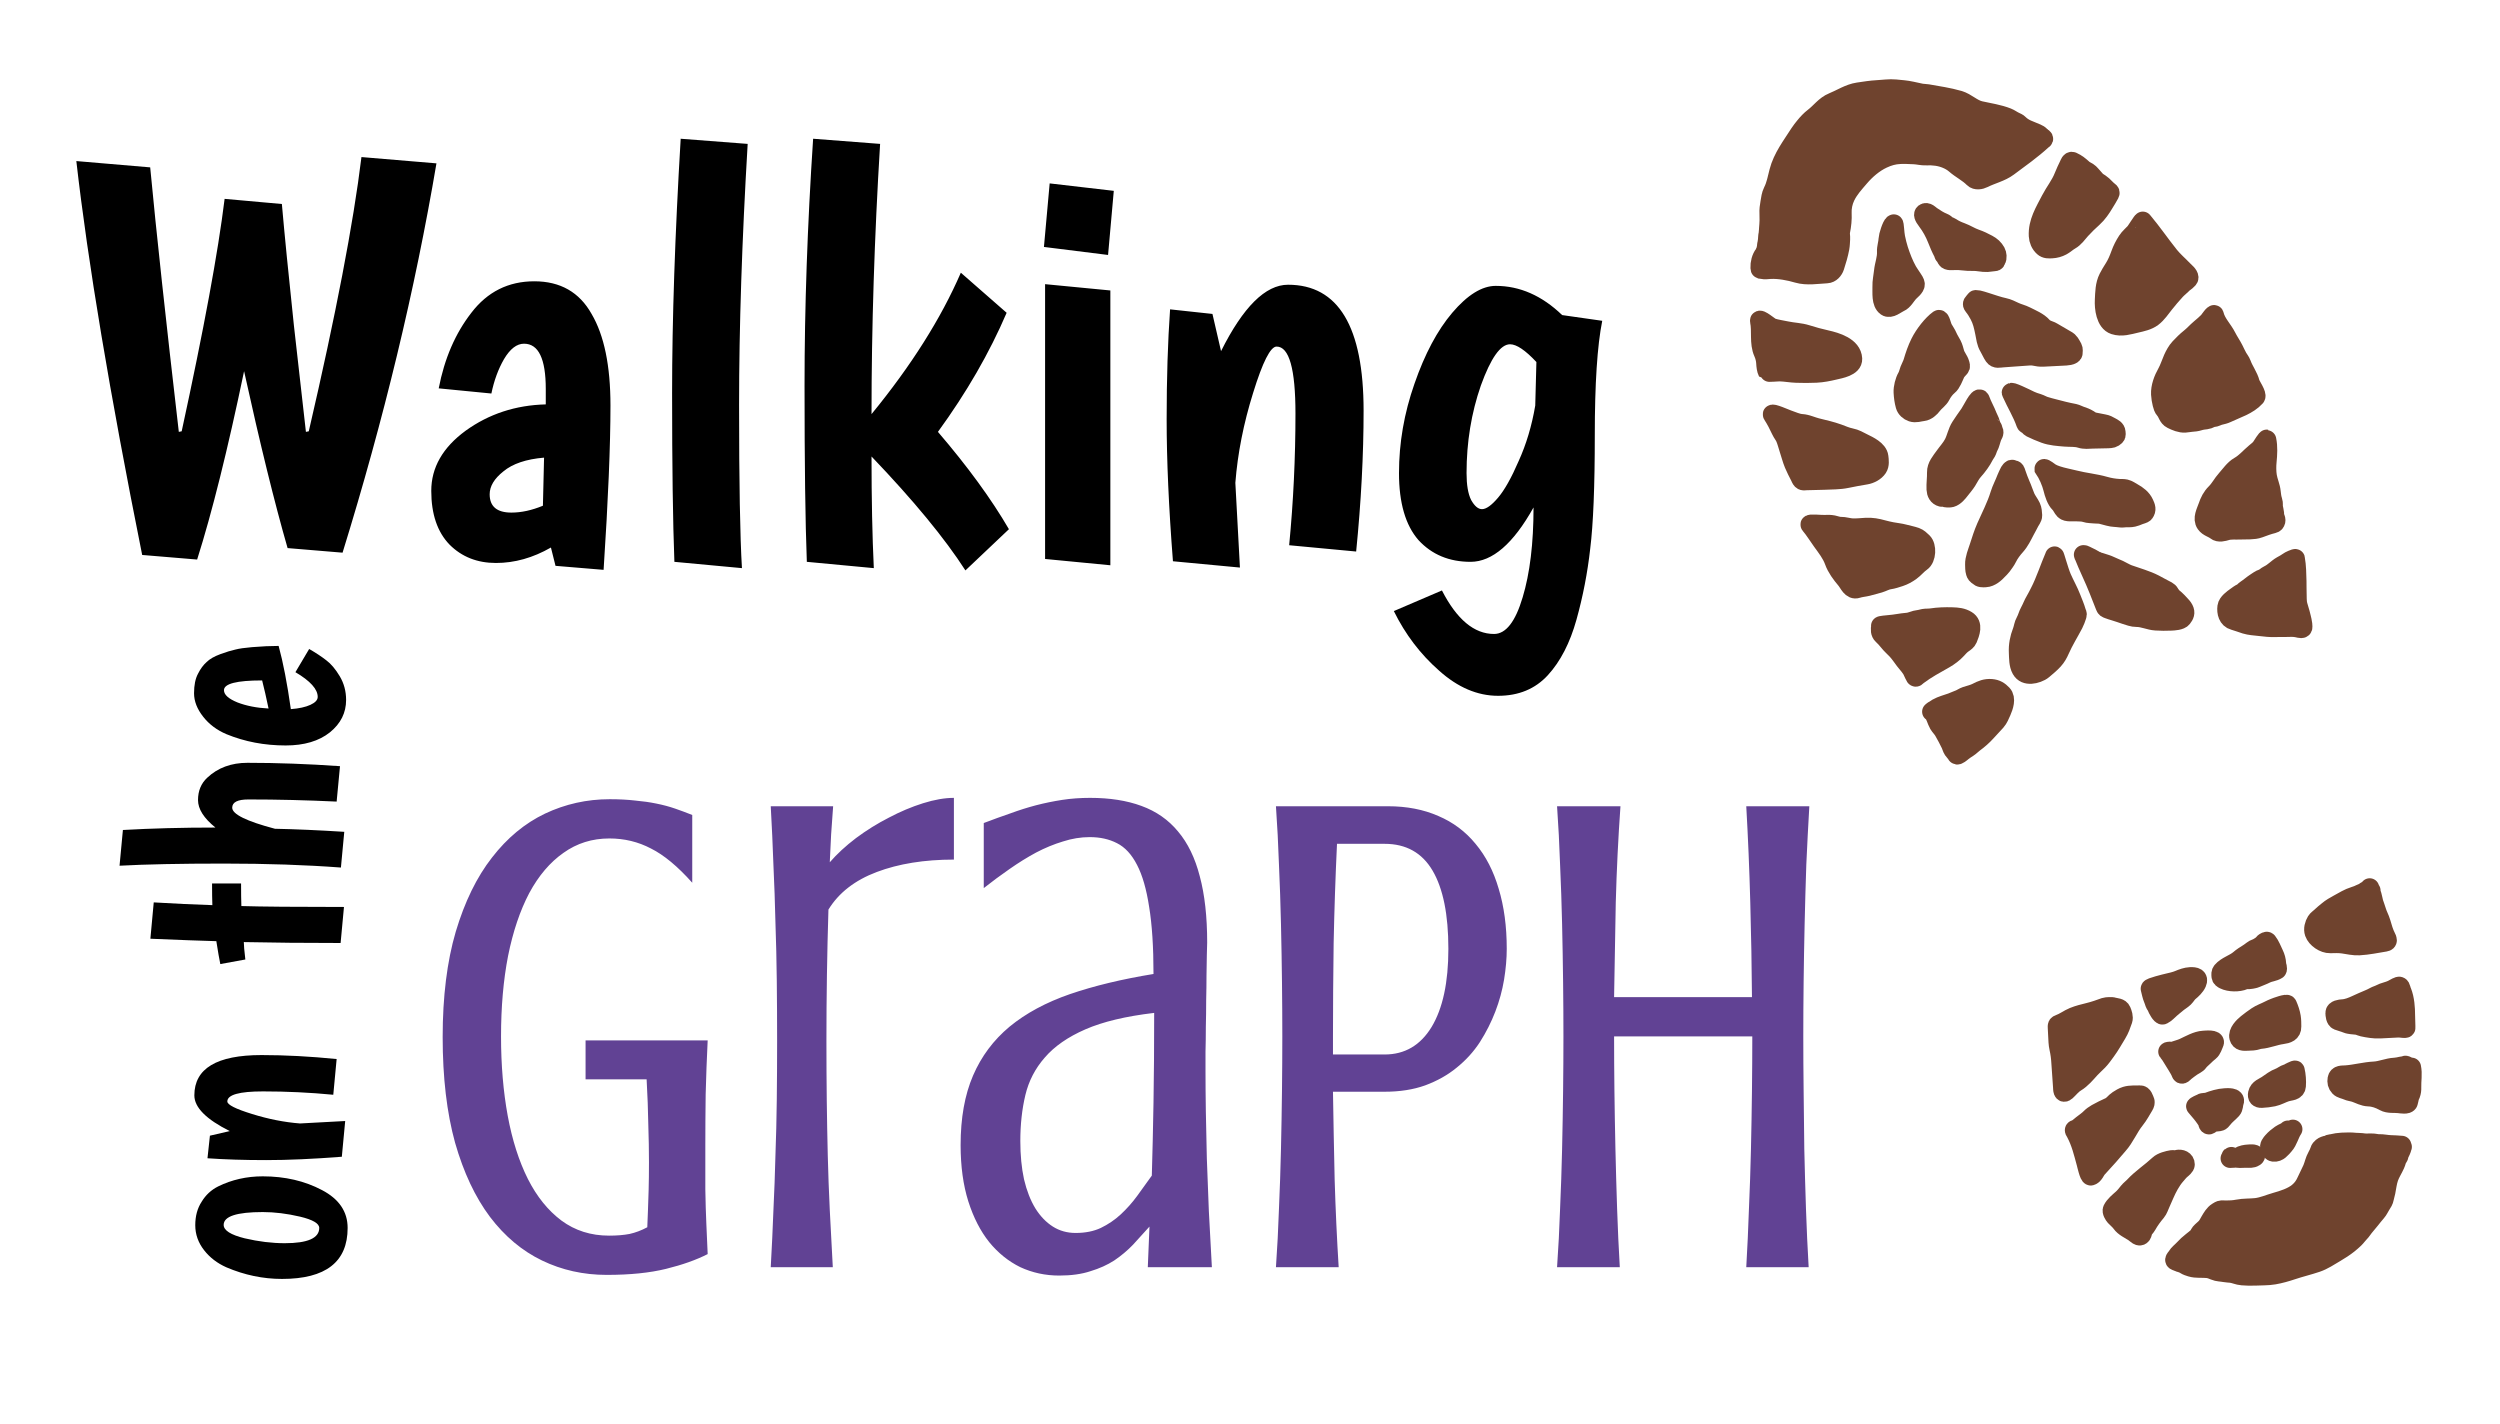 <svg width="655" height="373" viewBox="0 0 655 373" fill="none" xmlns="http://www.w3.org/2000/svg">
<g filter="url(#filter0_d_17_131)">
<path d="M58.85 48.1L73.85 49.45C74.55 57.45 75.6 68.05 77 81.25C78.5 94.35 79.55 103.65 80.15 109.15L80.9 109C88 78.4 92.6 54.45 94.7 37.15L114.35 38.8C108.75 71.9 100.55 105.9 89.75 140.8L75.35 139.6C71.95 127.8 68.15 112.35 63.95 93.25C59.65 113.85 55.55 130.3 51.65 142.6L37.25 141.4C28.75 99 23 64.6 20 38.2L39.35 39.85C40.95 56.75 43.45 79.85 46.85 109.15L47.6 109C53.4 82.3 57.15 62 58.85 48.1ZM114.943 97.75C116.443 89.95 119.293 83.35 123.493 77.95C127.693 72.45 133.193 69.7 139.993 69.7C146.793 69.7 151.793 72.55 154.993 78.25C158.293 83.85 159.943 91.85 159.943 102.25C159.943 112.65 159.343 127 158.143 145.3L145.543 144.25L144.343 139.45C139.643 142.15 134.843 143.5 129.943 143.5C125.043 143.5 120.993 141.9 117.793 138.7C114.593 135.4 112.993 130.7 112.993 124.6C112.993 118.5 115.993 113.25 121.993 108.85C128.093 104.45 135.093 102.15 142.993 101.95V97.9C142.993 90 141.093 86.05 137.293 86.05C135.393 86.05 133.643 87.4 132.043 90.1C130.543 92.7 129.443 95.7 128.743 99.1L114.943 97.75ZM128.293 125.5C128.293 128.7 130.193 130.3 133.993 130.3C136.593 130.3 139.343 129.7 142.243 128.5L142.543 115.9C137.843 116.3 134.293 117.5 131.893 119.5C129.493 121.4 128.293 123.4 128.293 125.5ZM195.89 33.7C194.39 59 193.64 81.8 193.64 102.1C193.64 122.4 193.89 136.65 194.39 144.85L176.69 143.2C176.29 132.8 176.09 118.05 176.09 98.95C176.09 79.75 176.84 57.55 178.34 32.35L195.89 33.7ZM211.389 143.2C210.989 132.8 210.789 117.4 210.789 97C210.789 76.6 211.539 55.05 213.039 32.35L230.589 33.7C229.089 58.2 228.339 81.8 228.339 104.5C238.739 91.8 246.539 79.45 251.739 67.45L263.739 77.95C259.239 88.45 253.239 98.85 245.739 109.15C253.539 118.25 259.739 126.75 264.339 134.65L252.939 145.45C247.539 137.05 239.339 127.1 228.339 115.6C228.339 126.7 228.539 136.45 228.939 144.85L211.389 143.2ZM273.813 70.45L290.913 72.1V144.1L273.813 142.45V70.45ZM275.013 44.05L291.813 46L290.313 62.8L273.513 60.7L275.013 44.05ZM337.462 70.6C350.662 70.6 357.262 81.6 357.262 103.6C357.262 115.2 356.612 127.5 355.312 140.5L337.762 138.85C338.862 127.45 339.412 115.95 339.412 104.35C339.412 92.65 337.762 86.8 334.462 86.8C332.862 86.8 330.812 90.85 328.312 98.95C325.812 106.95 324.262 114.8 323.662 122.5C323.862 126.6 324.262 134 324.862 144.7L307.312 143.05C306.212 128.95 305.662 116.55 305.662 105.85C305.662 95.15 305.962 85.55 306.562 77.05L317.662 78.25C317.862 79.05 318.612 82.3 319.912 88C325.712 76.4 331.562 70.6 337.462 70.6ZM391.436 162.1C394.536 162.1 397.036 158.9 398.936 152.5C400.836 146.2 401.786 138.35 401.786 128.95C396.486 138.45 390.986 143.2 385.286 143.2C379.686 143.2 375.136 141.3 371.636 137.5C368.236 133.6 366.536 127.75 366.536 119.95C366.536 112.05 367.886 104.25 370.586 96.55C373.286 88.75 376.586 82.55 380.486 77.95C384.486 73.25 388.286 70.9 391.886 70.9C398.186 70.9 403.986 73.45 409.286 78.55L419.786 80.05C418.486 86.55 417.836 96.55 417.836 110.05C417.836 123.45 417.436 133.35 416.636 139.75C415.936 146.05 414.736 152.25 413.036 158.35C411.336 164.45 408.836 169.3 405.536 172.9C402.236 176.5 397.886 178.3 392.486 178.3C387.086 178.3 381.936 176.1 377.036 171.7C372.136 167.4 368.186 162.2 365.186 156.1L377.786 150.7C381.686 158.3 386.236 162.1 391.436 162.1ZM395.636 86.2C393.136 86.2 390.586 89.8 387.986 97C385.486 104.2 384.236 111.85 384.236 119.95C384.236 123.05 384.636 125.4 385.436 127C386.336 128.6 387.286 129.4 388.286 129.4C389.386 129.4 390.786 128.4 392.486 126.4C394.186 124.4 395.986 121.2 397.886 116.8C399.886 112.4 401.336 107.55 402.236 102.25L402.536 90.85C399.636 87.75 397.336 86.2 395.636 86.2Z" fill="black"/>
<path d="M74.6 321.72C80.627 321.72 83.64 320.387 83.64 317.72C83.64 316.547 81.96 315.56 78.6 314.76C75.187 313.96 71.933 313.56 68.84 313.56C62.013 313.56 58.6 314.68 58.6 316.92C58.6 318.36 60.44 319.533 64.12 320.44C67.747 321.293 71.24 321.72 74.6 321.72ZM73.88 331.08C68.92 331.08 64.067 330.067 59.32 328.04C56.92 326.973 54.973 325.48 53.48 323.56C51.933 321.587 51.16 319.4 51.16 317C51.16 314.6 51.72 312.547 52.84 310.84C53.907 309.08 55.347 307.747 57.16 306.84C60.733 305.08 64.627 304.2 68.84 304.2C74.653 304.2 79.827 305.4 84.36 307.8C88.84 310.147 91.08 313.453 91.08 317.72C91.08 326.627 85.347 331.08 73.88 331.08ZM50.92 282.987C50.92 275.947 56.787 272.427 68.52 272.427C74.707 272.427 81.267 272.774 88.2 273.467L87.32 282.827C81.24 282.24 75.107 281.947 68.92 281.947C62.68 281.947 59.56 282.827 59.56 284.587C59.56 285.44 61.72 286.534 66.04 287.867C70.307 289.2 74.493 290.027 78.6 290.347C80.787 290.24 84.733 290.027 90.44 289.707L89.56 299.067C82.04 299.654 75.427 299.947 69.72 299.947C64.013 299.947 58.893 299.787 54.36 299.467L55 293.547C55.427 293.44 57.16 293.04 60.2 292.347C54.013 289.254 50.92 286.134 50.92 282.987ZM55.56 227.466H63.16C63.16 230.026 63.187 231.999 63.24 233.386C68.573 233.546 77.533 233.626 90.12 233.626L89.24 243.066C79.907 243.066 71.453 242.986 63.88 242.826C63.88 243.626 64.013 245.146 64.28 247.386L57.72 248.586C57.453 247.306 57.107 245.306 56.68 242.586C52.733 242.479 46.973 242.266 39.4 241.946L40.28 232.426C45.56 232.746 50.68 232.986 55.64 233.146C55.587 231.812 55.56 229.919 55.56 227.466ZM56.44 212.817C53.4 210.364 51.88 207.964 51.88 205.617C51.88 203.217 52.68 201.27 54.28 199.777C57.053 197.164 60.573 195.857 64.84 195.857C72.573 195.857 80.653 196.15 89.08 196.737L88.2 206.017C80.36 205.644 72.653 205.457 65.08 205.457C62.253 205.457 60.84 206.177 60.84 207.617C60.84 209.324 64.573 211.164 72.04 213.137C77.373 213.244 83.427 213.51 90.2 213.937L89.32 223.297C80.147 222.604 69.907 222.257 58.6 222.257C47.293 222.257 38.2 222.444 31.32 222.817L32.2 213.457C39.72 213.03 47.8 212.817 56.44 212.817ZM83.24 178.592C83.24 176.566 81.293 174.406 77.4 172.112L81 166.032C82.76 167.046 84.253 168.032 85.48 168.992C86.707 169.899 87.88 171.286 89 173.152C90.12 175.019 90.68 177.099 90.68 179.392C90.68 182.752 89.267 185.579 86.44 187.872C83.56 190.166 79.693 191.312 74.84 191.312C69.293 191.312 64.12 190.326 59.32 188.352C56.813 187.286 54.787 185.766 53.24 183.792C51.64 181.766 50.84 179.712 50.84 177.632C50.84 175.499 51.187 173.792 51.88 172.512C52.52 171.232 53.267 170.219 54.12 169.472C54.92 168.672 56.12 167.979 57.72 167.392C59.32 166.806 60.627 166.406 61.64 166.192C62.653 165.926 64.12 165.712 66.04 165.552C68.6 165.339 70.92 165.232 73 165.232C74.173 169.499 75.24 175.019 76.2 181.792C78.333 181.632 80.04 181.259 81.32 180.672C82.6 180.086 83.24 179.392 83.24 178.592ZM58.68 176.832C58.68 178.006 59.853 179.072 62.2 180.032C64.547 180.939 67.267 181.472 70.36 181.632C69.773 178.806 69.213 176.352 68.68 174.272C62.013 174.272 58.68 175.126 58.68 176.832Z" fill="black"/>
<path d="M153.419 268.586H185.411C185.177 273.391 185.001 278.107 184.884 282.736C184.825 287.365 184.796 291.789 184.796 296.008C184.796 300.227 184.796 304.094 184.796 307.609C184.854 311.066 184.942 314.055 185.06 316.574C185.177 319.562 185.294 322.229 185.411 324.572C182.423 326.096 178.79 327.385 174.513 328.439C170.235 329.494 165.05 330.021 158.956 330.021C152.862 330.021 147.208 328.762 141.993 326.242C136.778 323.723 132.237 319.914 128.37 314.816C124.503 309.66 121.456 303.186 119.229 295.393C117.062 287.541 115.978 278.312 115.978 267.707C115.978 257.102 117.12 247.902 119.405 240.109C121.749 232.258 124.913 225.783 128.897 220.686C132.882 215.529 137.511 211.691 142.784 209.172C148.116 206.652 153.771 205.393 159.747 205.393C162.208 205.393 164.435 205.51 166.427 205.744C168.419 205.92 170.265 206.184 171.964 206.535C173.722 206.887 175.362 207.326 176.886 207.854C178.409 208.381 179.903 208.938 181.368 209.523V227.277C177.56 223 173.956 220.012 170.558 218.312C167.218 216.555 163.585 215.676 159.659 215.676C155.147 215.676 151.134 216.936 147.618 219.455C144.103 221.916 141.114 225.432 138.653 230.002C136.251 234.572 134.405 240.051 133.116 246.438C131.886 252.766 131.271 259.797 131.271 267.531C131.271 275.031 131.856 281.975 133.028 288.361C134.2 294.689 135.958 300.197 138.302 304.885C140.646 309.514 143.575 313.146 147.091 315.783C150.665 318.42 154.825 319.738 159.571 319.738C161.622 319.738 163.409 319.592 164.933 319.299C166.515 318.947 168.067 318.361 169.591 317.541C169.649 316.252 169.708 314.758 169.767 313.059C169.825 311.594 169.884 309.836 169.942 307.785C170.001 305.676 170.03 303.244 170.03 300.49C170.03 297.502 169.972 294.191 169.854 290.559C169.796 286.926 169.649 283 169.415 278.781H153.419V268.586ZM249.923 221.213C242.188 221.213 235.45 222.297 229.708 224.465C223.966 226.633 219.747 229.914 217.052 234.309C216.7 245.676 216.524 257.131 216.524 268.674C216.524 274.123 216.554 279.309 216.612 284.23C216.671 289.152 216.759 293.986 216.876 298.732C216.993 303.479 217.169 308.254 217.403 313.059C217.638 317.805 217.901 322.785 218.194 328H201.935C202.228 322.785 202.462 317.805 202.638 313.059C202.872 308.254 203.048 303.479 203.165 298.732C203.341 293.986 203.458 289.152 203.517 284.23C203.575 279.309 203.604 274.123 203.604 268.674C203.604 263.225 203.575 257.951 203.517 252.854C203.458 247.697 203.341 242.629 203.165 237.648C203.048 232.609 202.872 227.6 202.638 222.619C202.462 217.58 202.228 212.453 201.935 207.238H218.282C218.106 209.992 217.931 212.453 217.755 214.621C217.638 216.789 217.521 219.221 217.403 221.916C219.278 219.748 221.563 217.639 224.259 215.588C227.013 213.537 229.884 211.75 232.872 210.227C235.86 208.645 238.849 207.385 241.837 206.447C244.825 205.51 247.521 205.041 249.923 205.041V221.213ZM300.724 328L301.163 317.365C299.757 318.947 298.321 320.529 296.856 322.111C295.392 323.635 293.751 325.012 291.935 326.242C290.118 327.414 288.038 328.352 285.694 329.055C283.409 329.816 280.685 330.197 277.521 330.197C273.888 330.197 270.489 329.465 267.325 328C264.22 326.477 261.495 324.279 259.151 321.408C256.866 318.537 255.05 314.992 253.702 310.773C252.354 306.496 251.681 301.574 251.681 296.008C251.681 288.918 252.765 282.854 254.933 277.814C257.101 272.775 260.294 268.498 264.513 264.982C268.79 261.467 274.063 258.625 280.333 256.457C286.661 254.289 293.956 252.531 302.218 251.184C302.218 244.094 301.837 238.234 301.075 233.605C300.372 228.977 299.317 225.314 297.911 222.619C296.505 219.865 294.747 217.961 292.638 216.906C290.587 215.852 288.214 215.324 285.519 215.324C283.175 215.324 280.831 215.705 278.487 216.467C276.144 217.17 273.8 218.137 271.456 219.367C269.171 220.598 266.856 222.033 264.513 223.674C262.228 225.256 259.972 226.926 257.745 228.684V211.633C260.206 210.695 262.55 209.846 264.776 209.084C267.003 208.264 269.229 207.561 271.456 206.975C273.741 206.389 276.026 205.92 278.312 205.568C280.597 205.217 283.028 205.041 285.606 205.041C290.763 205.041 295.245 205.744 299.054 207.15C302.921 208.557 306.114 210.783 308.634 213.83C311.212 216.877 313.116 220.803 314.347 225.607C315.636 230.412 316.28 236.184 316.28 242.922C316.28 243.566 316.251 244.65 316.192 246.174C316.192 247.697 316.163 249.484 316.104 251.535C316.104 253.586 316.075 255.783 316.017 258.127C316.017 260.471 315.987 262.785 315.929 265.07C315.929 267.355 315.899 269.523 315.841 271.574C315.841 273.566 315.841 275.236 315.841 276.584C315.841 279.689 315.87 283.205 315.929 287.131C315.987 290.998 316.075 295.129 316.192 299.523C316.368 303.918 316.544 308.518 316.72 313.322C316.954 318.127 317.218 323.02 317.511 328H300.724ZM301.778 304.006C301.954 298.029 302.101 291.643 302.218 284.846C302.335 277.99 302.394 270.168 302.394 261.379C294.952 262.258 288.946 263.693 284.376 265.686C279.806 267.678 276.261 270.139 273.741 273.068C271.222 275.939 269.522 279.221 268.644 282.912C267.765 286.604 267.325 290.617 267.325 294.953C267.325 298.645 267.647 301.984 268.292 304.973C268.995 307.961 269.991 310.51 271.28 312.619C272.569 314.67 274.093 316.252 275.851 317.365C277.608 318.479 279.601 319.035 281.827 319.035C284.347 319.035 286.544 318.596 288.419 317.717C290.353 316.779 292.081 315.607 293.604 314.201C295.187 312.736 296.622 311.125 297.911 309.367C299.2 307.551 300.489 305.764 301.778 304.006ZM363.653 207.238C368.575 207.238 372.97 208.088 376.837 209.787C380.704 211.428 383.956 213.859 386.593 217.082C389.288 220.305 391.31 224.23 392.657 228.859C394.063 233.488 394.767 238.732 394.767 244.592C394.767 247.111 394.532 249.807 394.063 252.678C393.595 255.49 392.833 258.273 391.778 261.027C390.724 263.781 389.376 266.447 387.735 269.025C386.095 271.545 384.073 273.771 381.671 275.705C379.327 277.639 376.573 279.191 373.409 280.363C370.304 281.477 366.759 282.033 362.774 282.033H349.239C349.356 289.533 349.503 297.209 349.679 305.061C349.913 312.854 350.265 320.5 350.733 328H334.298C334.649 323.02 334.913 317.922 335.089 312.707C335.323 307.434 335.499 302.219 335.616 297.062C335.733 291.848 335.821 286.75 335.88 281.77C335.938 276.789 335.968 272.043 335.968 267.531C335.968 263.02 335.938 258.273 335.88 253.293C335.821 248.312 335.733 243.244 335.616 238.088C335.499 232.932 335.323 227.746 335.089 222.531C334.913 217.316 334.649 212.219 334.298 207.238H363.653ZM350.294 217.082C349.884 225.754 349.591 234.426 349.415 243.098C349.298 251.77 349.239 259.914 349.239 267.531V272.277H362.774C368.048 272.277 372.149 269.875 375.079 265.07C378.009 260.207 379.474 253.381 379.474 244.592C379.474 235.627 378.097 228.801 375.343 224.113C372.589 219.426 368.399 217.082 362.774 217.082H350.294ZM474.044 207.238C473.751 212.219 473.487 217.316 473.253 222.531C473.077 227.746 472.931 232.932 472.813 238.088C472.696 243.244 472.608 248.312 472.55 253.293C472.491 258.273 472.462 263.02 472.462 267.531C472.462 272.043 472.491 276.789 472.55 281.77C472.608 286.75 472.667 291.848 472.726 297.062C472.843 302.219 472.989 307.434 473.165 312.707C473.341 317.922 473.575 323.02 473.868 328H457.521C457.813 323.02 458.048 317.922 458.224 312.707C458.458 307.434 458.634 302.219 458.751 297.062C458.868 291.848 458.956 286.75 459.015 281.77C459.073 276.789 459.103 272.043 459.103 267.531H422.892C422.892 272.043 422.921 276.789 422.979 281.77C423.038 286.75 423.126 291.848 423.243 297.062C423.36 302.219 423.507 307.434 423.683 312.707C423.858 317.922 424.093 323.02 424.386 328H407.95C408.302 323.02 408.565 317.922 408.741 312.707C408.976 307.434 409.151 302.219 409.269 297.062C409.386 291.848 409.474 286.75 409.532 281.77C409.591 276.789 409.62 272.043 409.62 267.531C409.62 263.02 409.591 258.273 409.532 253.293C409.474 248.312 409.386 243.244 409.269 238.088C409.151 232.932 408.976 227.746 408.741 222.531C408.565 217.316 408.302 212.219 407.95 207.238H424.562C423.976 215.441 423.565 223.85 423.331 232.463C423.155 241.018 423.009 249.279 422.892 257.248H459.015C458.956 249.279 458.81 241.018 458.575 232.463C458.341 223.85 457.989 215.441 457.521 207.238H474.044Z" fill="#614294"/>
<path d="M621.51 230.662C621.338 230.108 621.138 229.585 620.976 229.034C620.763 228.877 620.637 229.141 620.213 229.258C620.021 229.311 619.786 229.37 619.653 229.554C619.48 229.795 618.778 229.965 618.532 230.104C617.99 230.41 617.447 230.606 616.836 230.794C615.289 231.271 614.065 232.068 612.66 232.83C611.734 233.332 610.697 233.921 609.911 234.595C609.259 235.154 608.598 235.633 607.98 236.249C607.61 236.618 607.114 236.916 606.835 237.37C606.314 238.216 605.976 239.402 606.327 240.398C606.863 241.92 608.89 243.284 610.501 243.24C611.624 243.209 612.807 243.163 613.919 243.328C615.265 243.526 616.709 243.865 618.077 243.796C620.418 243.677 622.644 243.179 624.926 242.821C625.761 242.69 625.483 242.088 625.23 241.598C624.593 240.368 624.211 239 623.828 237.674C623.534 236.654 622.973 235.719 622.684 234.69C622.476 233.949 622.17 233.249 621.946 232.515C621.761 231.906 621.7 231.273 621.51 230.662Z" fill="#6F432E"/>
<path d="M620.859 228.604C621.034 229.32 621.294 229.967 621.51 230.662C621.7 231.273 621.761 231.906 621.946 232.515C622.17 233.249 622.476 233.949 622.684 234.69C622.973 235.719 623.534 236.654 623.828 237.674C624.211 239 624.593 240.368 625.23 241.598C625.483 242.088 625.761 242.69 624.926 242.821C622.644 243.179 620.418 243.677 618.077 243.796C616.709 243.865 615.265 243.526 613.919 243.328C612.807 243.163 611.624 243.209 610.501 243.24C608.89 243.284 606.863 241.92 606.327 240.398C605.976 239.402 606.314 238.216 606.835 237.37C607.114 236.916 607.61 236.618 607.98 236.249C608.598 235.633 609.259 235.154 609.911 234.595C610.697 233.921 611.734 233.332 612.66 232.83C614.065 232.068 615.289 231.271 616.836 230.794C617.447 230.606 617.99 230.41 618.532 230.104C618.778 229.965 619.48 229.795 619.653 229.554C619.786 229.37 620.021 229.311 620.213 229.258C620.768 229.105 620.812 228.698 621.209 229.318" stroke="#6F432E" stroke-width="5" stroke-linecap="round"/>
<path d="M630.213 260.488C630.113 258.522 629.755 256.065 628.579 254.386C628.419 254.381 628.212 254.461 627.928 254.606C627.55 254.8 627.183 255.02 626.804 255.215C625.783 255.738 624.573 255.88 623.573 256.43C623.1 256.69 622.57 256.799 622.096 257.074C621.571 257.378 621.069 257.6 620.509 257.834C619.454 258.275 618.447 258.71 617.419 259.193C616.29 259.723 615.005 260.256 613.743 260.32C613.153 260.35 611.74 260.514 611.758 261.361C611.771 261.97 611.851 263.129 612.541 263.406C613.289 263.706 614.104 263.867 614.828 264.184C615.244 264.367 615.714 264.403 616.149 264.477C616.767 264.582 617.407 264.532 618.014 264.725C618.351 264.832 618.671 264.994 619.018 265.069C620.467 265.382 622.04 265.647 623.526 265.572L628.241 265.332C628.87 265.3 629.481 265.46 630.105 265.447C630.453 265.439 630.347 265.194 630.333 264.912C630.258 263.443 630.288 261.972 630.213 260.488Z" fill="#6F432E"/>
<path d="M628.579 254.386C629.755 256.065 630.113 258.522 630.213 260.488C630.288 261.972 630.258 263.443 630.333 264.912C630.347 265.194 630.453 265.439 630.105 265.447C629.481 265.46 628.87 265.3 628.241 265.332C626.669 265.412 625.098 265.492 623.526 265.572C622.04 265.647 620.467 265.382 619.018 265.069C618.671 264.994 618.351 264.832 618.014 264.725C617.407 264.532 616.767 264.582 616.149 264.477C615.714 264.403 615.244 264.367 614.828 264.184C614.104 263.867 613.289 263.706 612.541 263.406C611.851 263.129 611.771 261.97 611.758 261.361C611.74 260.514 613.153 260.35 613.743 260.32C615.005 260.256 616.29 259.723 617.419 259.193C618.447 258.71 619.454 258.275 620.509 257.834C621.069 257.6 621.571 257.378 622.096 257.074C622.57 256.799 623.1 256.69 623.573 256.43C624.573 255.88 625.783 255.738 626.804 255.215C627.183 255.02 627.55 254.8 627.928 254.606C628.653 254.235 628.875 254.291 629.092 255.099" stroke="#6F432E" stroke-width="5" stroke-linecap="round"/>
<path d="M631.877 280.929C631.831 279.517 632.052 278.139 631.965 276.742C631.946 276.482 630.509 274.778 630.097 275.143C629.982 275.245 629.412 275.269 629.246 275.308C628.69 275.439 627.991 275.587 627.427 275.616C625.599 275.708 623.857 276.529 622.043 276.621C619.524 276.749 617.096 277.443 614.592 277.626C613.685 277.692 612.522 277.509 612.323 278.682C612.184 279.504 612.317 280.166 612.907 280.795C613.395 281.316 614.251 281.389 614.874 281.682C615.555 282.002 616.365 282.059 617.083 282.307C618.259 282.715 619.278 283.333 620.557 283.379C622.06 283.433 623.364 283.919 624.668 284.64C625.791 285.26 627.319 285.011 628.538 285.151C629.052 285.21 630.774 285.521 630.979 284.842C631.107 284.415 631.18 283.972 631.283 283.526C631.342 283.271 631.513 282.965 631.608 282.714C631.824 282.142 631.898 281.543 631.877 280.929Z" fill="#6F432E"/>
<path d="M631.816 275.602C632.191 277.395 631.818 279.134 631.877 280.929C631.898 281.543 631.824 282.142 631.608 282.714C631.513 282.965 631.342 283.271 631.283 283.526C631.18 283.972 631.107 284.415 630.979 284.842C630.774 285.521 629.052 285.21 628.538 285.151C627.319 285.011 625.791 285.26 624.668 284.64C623.364 283.919 622.06 283.433 620.557 283.379C619.278 283.333 618.259 282.715 617.083 282.307C616.365 282.059 615.555 282.002 614.874 281.682C614.251 281.389 613.395 281.316 612.907 280.795C612.317 280.166 612.184 279.504 612.323 278.682C612.522 277.509 613.685 277.692 614.592 277.626C617.096 277.443 619.524 276.749 622.043 276.621C623.857 276.529 625.599 275.708 627.427 275.616C627.991 275.587 628.69 275.439 629.246 275.308C629.412 275.269 629.982 275.245 630.097 275.143C630.51 274.777 631.952 276.489 631.965 276.744" stroke="#6F432E" stroke-width="5" stroke-linecap="round"/>
<path d="M595.797 245.949C595.274 244.877 594.834 243.653 594.088 242.714C593.7 242.225 592.444 243.703 592.262 243.806C591.895 244.013 591.619 244.275 591.201 244.405C590.342 244.673 589.82 245.278 589.068 245.733C588.247 246.23 587.448 246.748 586.718 247.374C585.342 248.553 583.341 249.028 582.147 250.428C581.801 250.833 581.875 251.241 581.9 251.741C581.926 252.262 582.319 252.485 582.738 252.697C584.087 253.379 586.51 253.443 587.963 252.797C588.476 252.57 589.179 252.721 589.73 252.603C590.161 252.511 590.64 252.455 591.043 252.275C591.921 251.884 592.827 251.588 593.686 251.148C594.607 250.676 595.738 250.663 596.611 250.088C596.866 249.92 596.483 248.712 596.472 248.498C596.427 247.603 596.192 246.759 595.797 245.949Z" fill="#6F432E" stroke="#6F432E" stroke-width="5" stroke-linecap="round"/>
<path d="M564.123 257.742C563.759 256.908 563.595 255.921 563.359 255.04C563.159 254.686 567.584 253.628 567.894 253.555C568.852 253.331 569.918 253.107 570.825 252.727C571.817 252.312 572.767 251.949 573.848 251.894C575.097 251.831 576.236 252.068 575.592 253.536C575.201 254.429 574.31 255.274 573.563 255.88C573.074 256.277 572.719 256.959 572.253 257.41C571.68 257.965 570.951 258.354 570.359 258.865C569.806 259.341 569.229 259.765 568.687 260.256C568.069 260.817 567.398 261.544 566.641 261.922C566.179 262.153 565.163 260.184 565.042 259.82C564.922 259.461 564.634 259.193 564.516 258.848C564.388 258.472 564.283 258.108 564.123 257.742Z" fill="#6F432E" stroke="#6F432E" stroke-width="5" stroke-linecap="round"/>
<path d="M600.311 262.465C600.133 261.374 599.764 260.286 599.319 259.275C599.291 258.732 596.285 259.873 595.902 260.029C595.428 260.223 594.935 260.431 594.483 260.67C593.457 261.214 592.284 261.588 591.317 262.248C590.431 262.853 589.532 263.505 588.698 264.181C587.771 264.932 586.216 266.46 586.589 267.812C586.884 268.881 587.846 268.846 588.782 268.799L590.339 268.719C590.97 268.687 591.595 268.363 592.229 268.31C594.161 268.147 595.978 267.327 597.891 267.076C599.286 266.893 600.478 266.506 600.444 264.966C600.425 264.113 600.452 263.331 600.311 262.465Z" fill="#6F432E" stroke="#6F432E" stroke-width="5" stroke-linecap="round"/>
<path d="M569.144 273.245C568.8 272.637 568.408 272.062 567.959 271.529C567.856 271.406 569.517 271.378 569.702 271.312C570.511 271.027 571.324 270.84 572.11 270.482C573.673 269.769 575.568 268.634 577.319 268.545C577.864 268.517 580.659 268.205 580.126 269.291C579.782 269.993 579.571 270.966 578.909 271.495C578.405 271.898 577.878 272.358 577.432 272.824C576.975 273.302 576.399 273.683 576.04 274.231C575.701 274.747 574.748 275.135 574.246 275.495C573.654 275.919 573.069 276.322 572.506 276.791C572.189 277.054 571.627 277.856 571.386 277.149C571.15 276.458 570.753 275.903 570.397 275.272C570.006 274.581 569.537 273.941 569.144 273.245Z" fill="#6F432E" stroke="#6F432E" stroke-width="5" stroke-linecap="round"/>
<path d="M601.646 280.525C601.75 279.262 601.637 277.64 601.339 276.418C601.422 276.111 599.592 277.171 599.291 277.254C598.571 277.453 597.943 278.025 597.253 278.275C596.1 278.692 594.989 279.545 593.985 280.241C593.072 280.873 591.762 281.2 591.487 282.504C591.302 283.38 591.69 283.806 592.567 283.762C593.638 283.707 594.568 283.604 595.591 283.393C596.738 283.157 597.852 282.484 598.964 282.131C600.061 281.782 601.53 281.937 601.646 280.525Z" fill="#6F432E" stroke="#6F432E" stroke-width="5" stroke-linecap="round"/>
<path d="M577.789 289.018C577.035 287.913 576.128 286.911 575.273 285.894C575.05 285.796 576.603 285.124 576.745 285.035C577.18 284.764 577.974 284.899 578.476 284.709C579.818 284.201 581.459 283.699 582.892 283.626C583.551 283.592 585.91 283.37 585.377 284.754C585.14 285.369 585.255 286.186 584.774 286.718C584.035 287.536 583.046 288.24 582.388 289.133C582.206 289.38 581.85 289.828 581.537 289.861C580.99 289.918 580.444 290.004 579.897 290.049C579.424 290.088 579.425 290.286 579.116 290.553C578.709 290.903 578.469 290.674 578.42 290.228C578.382 289.885 578 289.327 577.798 289.03L577.789 289.018Z" fill="#6F432E" stroke="#6F432E" stroke-width="5" stroke-linecap="round"/>
<path d="M628.47 296.011C627.735 295.961 626.988 295.935 626.261 295.906C625.247 295.866 624.271 295.62 623.249 295.653C622.81 295.668 622.364 295.529 621.925 295.495C621.366 295.452 620.788 295.454 620.229 295.482C619.677 295.51 619.22 295.439 618.68 295.362C618.191 295.293 617.685 295.349 617.189 295.294C615.973 295.158 614.773 295.191 613.571 295.252C612.69 295.297 611.91 295.424 611.064 295.623C610.827 295.679 610.525 295.67 610.3 295.752C610.091 295.828 609.941 296.005 609.714 296.016C609.357 296.034 608.673 296.299 608.401 296.534C608.082 296.808 607.844 297.052 607.738 297.433C607.6 297.93 607.277 298.571 607.025 299.011C606.45 300.014 606.252 301.176 605.808 302.22C605.361 303.272 604.8 304.25 604.341 305.298C603.8 306.534 603.171 307.471 602.137 308.332C600.525 309.673 598.202 310.381 596.223 310.945C594.54 311.425 592.845 312.185 591.106 312.386C589.533 312.568 587.85 312.459 586.297 312.77C585.239 312.982 584.207 313.035 583.145 313.03C582.787 313.028 582.42 312.985 582.048 313.004C581.657 313.024 581.263 313.304 580.937 313.507C580.059 314.055 579.52 315.026 578.994 315.91C578.679 316.438 578.407 317.028 577.996 317.493C577.516 318.038 576.921 318.427 576.449 318.988C576.199 319.286 576.123 319.734 575.833 319.993C575.328 320.444 574.811 320.852 574.28 321.271L574.279 321.271C573.532 321.86 572.795 322.519 572.155 323.228C571.561 323.886 570.733 324.468 570.291 325.225C570.135 325.492 569.814 325.75 569.771 326.081C569.729 326.404 570.518 326.519 570.688 326.648C570.816 326.746 571.087 326.797 571.248 326.845C571.721 326.986 572.061 327.103 572.474 327.369C572.966 327.687 573.487 327.847 574.041 328.017L574.049 328.019C575.441 328.447 577.028 328.19 578.454 328.364C579.033 328.435 579.683 328.689 580.218 328.924C581.031 329.28 582.072 329.261 582.94 329.435C583.465 329.54 584.014 329.529 584.545 329.597C585.542 329.724 586.429 330.189 587.446 330.257C588.585 330.332 589.654 330.392 590.796 330.334C592.433 330.251 594.161 330.315 595.777 330.036C597.373 329.761 598.975 329.302 600.511 328.786C602.637 328.073 604.838 327.559 606.968 326.835C608.7 326.246 610.291 325.17 611.864 324.242C613.039 323.548 614.246 322.781 615.313 321.929C615.852 321.499 616.383 321.026 616.884 320.551C617.391 320.07 617.77 319.479 618.266 318.993C618.723 318.546 619.044 317.953 619.46 317.467C619.984 316.853 620.49 316.235 620.998 315.608C621.557 314.918 622.089 314.22 622.679 313.556C623.161 313.015 623.432 312.345 623.823 311.74C624.229 311.111 624.589 310.589 624.718 309.845C624.808 309.331 624.986 308.819 625.091 308.302C625.347 307.045 625.469 305.77 625.892 304.546C626.309 303.342 627.043 302.272 627.549 301.117C627.716 300.735 627.848 300.366 627.951 299.978C628.071 299.527 628.518 299.108 628.592 298.669C628.688 298.105 629.058 297.615 629.228 297.072C629.292 296.867 629.328 296.673 629.414 296.477C629.493 296.297 629.126 296.114 628.818 296.037C628.669 295.999 628.533 295.987 628.47 296.011Z" fill="#6F432E"/>
<path d="M629.277 296.078C628.289 295.98 627.256 295.946 626.261 295.906C625.247 295.866 624.271 295.62 623.249 295.653C622.81 295.668 622.364 295.529 621.925 295.495C621.366 295.452 620.788 295.454 620.229 295.482C619.677 295.51 619.22 295.439 618.68 295.362C618.191 295.293 617.685 295.349 617.189 295.294C615.973 295.158 614.773 295.191 613.571 295.252C612.69 295.297 611.91 295.424 611.064 295.623C610.827 295.679 610.525 295.67 610.3 295.752C610.091 295.828 609.941 296.005 609.714 296.016C609.357 296.034 608.673 296.299 608.401 296.534C608.082 296.808 607.844 297.052 607.738 297.433C607.6 297.93 607.277 298.571 607.025 299.011C606.45 300.014 606.252 301.176 605.808 302.22C605.361 303.272 604.8 304.25 604.341 305.298C603.8 306.534 603.171 307.471 602.137 308.332C600.525 309.673 598.202 310.381 596.223 310.945C594.54 311.425 592.845 312.185 591.106 312.386C589.533 312.568 587.85 312.459 586.297 312.77C585.239 312.982 584.207 313.035 583.145 313.03C582.787 313.028 582.42 312.985 582.048 313.004C581.657 313.024 581.263 313.304 580.937 313.507C580.059 314.055 579.52 315.026 578.994 315.91C578.679 316.438 578.407 317.028 577.996 317.493C577.516 318.038 576.921 318.427 576.449 318.988C576.199 319.286 576.123 319.734 575.833 319.993C575.327 320.444 574.81 320.852 574.279 321.271C573.532 321.86 572.795 322.519 572.155 323.228C571.561 323.886 570.733 324.468 570.291 325.225C570.135 325.492 569.814 325.75 569.771 326.081C569.729 326.404 570.518 326.519 570.688 326.648C570.816 326.746 571.087 326.797 571.248 326.845C571.721 326.986 572.061 327.103 572.474 327.369C572.969 327.688 573.492 327.849 574.049 328.019C575.441 328.447 577.028 328.19 578.454 328.364C579.033 328.435 579.683 328.689 580.218 328.924C581.031 329.28 582.072 329.261 582.94 329.435C583.465 329.54 584.014 329.529 584.545 329.597C585.542 329.724 586.429 330.189 587.446 330.257C588.585 330.332 589.654 330.392 590.796 330.334C592.433 330.251 594.161 330.315 595.777 330.036C597.373 329.761 598.975 329.302 600.511 328.786C602.637 328.073 604.838 327.559 606.968 326.835C608.7 326.246 610.291 325.17 611.864 324.242C613.039 323.548 614.246 322.781 615.313 321.929C615.852 321.499 616.383 321.026 616.884 320.551C617.391 320.07 617.77 319.479 618.266 318.993C618.723 318.546 619.044 317.953 619.46 317.467C619.984 316.853 620.49 316.235 620.998 315.608C621.557 314.918 622.089 314.22 622.679 313.556C623.161 313.015 623.432 312.345 623.823 311.74C624.229 311.111 624.589 310.589 624.718 309.845C624.808 309.331 624.986 308.819 625.091 308.302C625.347 307.045 625.469 305.77 625.892 304.546C626.309 303.342 627.043 302.272 627.549 301.117C627.716 300.735 627.848 300.366 627.951 299.978C628.071 299.527 628.518 299.108 628.592 298.669C628.688 298.105 629.058 297.615 629.228 297.072C629.292 296.867 629.328 296.673 629.414 296.477C629.558 296.148 628.22 295.813 628.463 296.119" stroke="#6F432E" stroke-width="5" stroke-linecap="round"/>
<path d="M600.736 291.846C599.847 293.152 599.545 294.874 598.479 296.055C597.737 296.876 596.924 298.028 595.649 297.862C595.426 297.833 595.22 297.677 595.06 297.531C594.816 297.311 594.851 297.11 594.723 296.858C594.393 296.207 595.018 295.5 595.424 295.037C596.059 294.315 596.735 293.785 597.515 293.227C598.084 292.819 598.988 292.584 599.449 292.073" stroke="#6F432E" stroke-width="5" stroke-linecap="round"/>
<path d="M584.742 299.063C584.474 299.025 584.438 298.891 584.742 299.063C584.745 299.063 584.749 299.064 584.753 299.064C585.06 299.104 585.257 299.214 585.541 299.308C585.624 299.336 585.708 299.36 585.794 299.381C586.565 299.567 587.452 299.5 588.218 299.461C588.887 299.427 589.551 299.559 590.207 299.378C590.418 299.32 591.131 299.049 590.92 298.675C590.643 298.186 589.572 298.337 589.136 298.359C588.298 298.402 587.384 298.554 586.658 299.013C586.406 299.172 586.098 299.306 585.794 299.381C585.708 299.36 585.624 299.336 585.541 299.308C585.257 299.214 585.06 299.104 584.753 299.064C584.749 299.064 584.745 299.063 584.742 299.063Z" fill="#6F432E"/>
<path d="M584.874 299.144C584.427 298.852 584.441 299.024 584.753 299.064C585.06 299.104 585.257 299.214 585.541 299.308C586.365 299.582 587.366 299.504 588.218 299.461C588.887 299.427 589.551 299.559 590.207 299.378C590.418 299.32 591.131 299.049 590.92 298.675C590.643 298.186 589.572 298.337 589.136 298.359C588.298 298.402 587.384 298.554 586.658 299.013C586.294 299.242 585.812 299.421 585.394 299.442C585.038 299.46 583.967 299.515 584.324 299.497" stroke="#6F432E" stroke-width="5" stroke-linecap="round"/>
<path d="M572.536 301.086C572.535 300.037 571.566 299.609 570.683 299.729C570.389 300.223 569.596 299.747 569.042 299.837C567.994 300.008 566.42 300.397 565.619 301.148C563.51 303.124 561.08 304.677 559.104 306.802C558.641 307.3 558.067 307.702 557.632 308.244C557.143 308.854 556.648 309.502 556.067 310.025C555.145 310.855 553.985 311.765 553.438 312.88C553.184 313.397 553.794 314.367 554.124 314.731C554.673 315.336 555.264 315.744 555.755 316.436C556.544 317.547 557.901 318.111 559.005 318.834C559.725 319.305 560.52 320.364 561.142 319.501C561.283 319.305 561.372 318.766 561.472 318.505C561.694 317.928 562.223 317.519 562.512 316.987C563.161 315.793 564.117 314.51 564.996 313.476C565.445 312.947 565.757 311.997 566.051 311.352C566.418 310.547 566.756 309.744 567.111 308.932C567.869 307.203 568.845 305.329 570.103 303.904C570.549 303.399 570.91 302.909 571.423 302.47C571.777 302.167 572.536 301.589 572.536 301.086Z" fill="#6F432E"/>
<path d="M570.458 299.772C571.391 299.54 572.535 299.947 572.536 301.086C572.536 301.589 571.777 302.167 571.423 302.47C570.91 302.909 570.549 303.399 570.103 303.904C568.845 305.329 567.869 307.203 567.111 308.932C566.756 309.744 566.418 310.547 566.051 311.352C565.757 311.997 565.445 312.947 564.996 313.476C564.117 314.51 563.161 315.793 562.512 316.987C562.223 317.519 561.694 317.928 561.472 318.505C561.372 318.766 561.283 319.305 561.142 319.501C560.52 320.364 559.725 319.305 559.005 318.834C557.901 318.111 556.544 317.547 555.755 316.436C555.264 315.744 554.673 315.336 554.124 314.731C553.794 314.367 553.184 313.397 553.438 312.88C553.985 311.765 555.145 310.855 556.067 310.025C556.648 309.502 557.143 308.854 557.632 308.244C558.067 307.702 558.641 307.3 559.104 306.802C561.08 304.677 563.51 303.124 565.619 301.148C566.42 300.397 567.994 300.008 569.042 299.837C569.596 299.747 570.389 300.223 570.683 299.729" stroke="#6F432E" stroke-width="5" stroke-linecap="round"/>
<path d="M562.009 284.601C561.995 284.547 561.976 284.495 561.949 284.446C561.651 283.658 561.393 282.843 560.728 282.877C559.418 282.943 558.208 282.779 556.957 283.16C556.189 283.394 555.555 283.81 554.883 284.238C554.127 284.72 553.577 285.614 552.749 285.977C551.596 286.482 550.363 287.113 549.263 287.718C548.746 288.002 548.097 288.471 547.692 288.888C547.023 289.58 546.257 290.064 545.508 290.655C545.053 291.015 544.251 291.785 543.679 291.905C543.216 292.002 543.695 292.555 543.815 292.779C545.173 295.305 545.807 297.99 546.56 300.749C546.654 301.096 547.341 304.217 547.795 304.111C548.616 303.918 549.024 302.674 549.521 302.124C550.531 301.006 551.538 299.905 552.546 298.789C553.372 297.874 554.117 296.925 554.948 296.006C556.76 293.999 557.714 291.417 559.413 289.325C560.305 288.226 561.007 286.879 561.751 285.671C561.923 285.391 562.097 284.954 562.009 284.601Z" fill="#6F432E"/>
<path d="M560.652 283.709C561.309 283.887 561.592 283.871 561.93 284.413C562.162 284.784 561.955 285.338 561.751 285.671C561.007 286.879 560.305 288.226 559.413 289.325C557.714 291.417 556.76 293.999 554.948 296.006C554.117 296.925 553.372 297.874 552.546 298.789C551.538 299.905 550.531 301.006 549.521 302.124C549.024 302.674 548.616 303.918 547.795 304.111C547.341 304.217 546.654 301.096 546.56 300.749C545.807 297.99 545.173 295.305 543.815 292.779C543.695 292.555 543.216 292.002 543.679 291.905C544.251 291.785 545.053 291.015 545.508 290.655C546.257 290.064 547.023 289.58 547.692 288.888C548.097 288.471 548.746 288.002 549.263 287.718C550.363 287.113 551.596 286.482 552.749 285.977C553.577 285.614 554.127 284.72 554.883 284.238C555.555 283.81 556.189 283.394 556.957 283.16C558.208 282.779 559.418 282.943 560.728 282.877C561.437 282.841 561.684 283.769 562.009 284.601" stroke="#6F432E" stroke-width="5" stroke-linecap="round"/>
<path d="M555.822 260.821C555.475 259.999 554.492 260.024 553.72 259.834C553.471 259.665 551.838 259.742 551.509 259.863C550.112 260.379 548.686 260.875 547.234 261.23C545.89 261.559 544.525 261.895 543.239 262.419C541.963 262.94 540.845 263.837 539.555 264.288C538.976 264.491 538.981 264.628 539.011 265.223L539.116 267.288C539.171 268.363 539.189 269.571 539.43 270.617C539.711 271.834 539.891 273.218 539.954 274.468C540.061 276.581 540.286 278.67 540.393 280.781C540.426 281.432 540.407 282.747 541.331 281.91C542.177 281.143 542.864 280.196 543.881 279.592C545.328 278.732 546.536 277.277 547.657 276.035C548.311 275.312 549.074 274.678 549.747 273.971C550.558 273.12 551.141 272.26 551.834 271.315C552.879 269.891 553.724 268.349 554.644 266.854C555.356 265.696 555.781 264.479 556.208 263.233C556.462 262.489 556.112 261.506 555.822 260.821Z" fill="#6F432E"/>
<path d="M553.642 259.814C554.425 260.026 555.464 259.971 555.822 260.821C556.112 261.506 556.462 262.489 556.208 263.233C555.781 264.479 555.356 265.696 554.644 266.854C553.724 268.349 552.879 269.891 551.834 271.315C551.141 272.26 550.558 273.12 549.747 273.971C549.074 274.678 548.311 275.312 547.657 276.035C546.536 277.277 545.328 278.732 543.881 279.592C542.864 280.196 542.177 281.143 541.331 281.91C540.407 282.747 540.426 281.432 540.393 280.781C540.286 278.67 540.061 276.581 539.954 274.468C539.891 273.218 539.711 271.834 539.43 270.617C539.189 269.571 539.171 268.363 539.116 267.288C539.081 266.6 539.046 265.911 539.011 265.223C538.981 264.628 538.976 264.491 539.555 264.288C540.845 263.837 541.963 262.94 543.239 262.419C544.525 261.895 545.89 261.559 547.234 261.23C548.686 260.875 550.112 260.379 551.509 259.863C551.838 259.742 553.471 259.665 553.72 259.834" stroke="#6F432E" stroke-width="5" stroke-linecap="round"/>
<path d="M593.968 116.929C594.152 115.08 594.277 113.035 593.887 111.202C594.138 110.405 592.502 113.012 592.391 113.177C592.042 113.695 591.346 114.211 590.86 114.616C589.453 115.787 588.283 117.222 586.668 118.134C585.307 118.904 584.283 120.463 583.244 121.614C582.246 122.719 581.587 124.084 580.518 125.137C579.449 126.189 578.881 127.361 578.402 128.76C577.945 130.095 576.936 131.872 577.879 133.216C578.554 134.18 579.714 134.34 580.574 135.038C581.358 135.675 582.537 135.312 583.388 135.066C584.472 134.752 585.853 134.914 586.985 134.857C588.514 134.779 590.439 134.963 591.879 134.431C593.088 133.985 594.292 133.527 595.545 133.233C596.387 133.035 596.462 132.172 596.042 131.499C595.878 131.236 595.964 130.8 595.932 130.499C595.878 129.996 595.729 129.437 595.642 128.923C595.558 128.427 595.68 127.777 595.507 127.3C595.246 126.583 595.129 125.715 595.059 124.957C594.925 123.496 594.275 122.227 594.046 120.802C593.852 119.591 593.846 118.153 593.968 116.929Z" fill="#6F432E" stroke="#6F432E" stroke-width="5" stroke-linecap="round"/>
<path d="M601.804 148.3C601.741 146.36 601.74 144.316 601.386 142.406C601.589 142.066 599.616 143.037 599.473 143.161C599.021 143.551 598.352 143.878 597.822 144.178C596.619 144.858 595.66 146.006 594.408 146.572C593.847 146.826 593.347 147.4 592.77 147.576C592.176 147.757 591.585 148.217 591.058 148.55C590.146 149.126 589.354 149.877 588.434 150.458C588.063 150.692 587.762 151.142 587.38 151.306C586.864 151.528 586.288 151.975 585.827 152.305C585.012 152.889 583.598 153.882 583.458 154.962C583.263 156.467 583.697 158.16 585.265 158.577C586.296 158.852 587.28 159.267 588.299 159.573C589.511 159.938 590.695 159.984 591.942 160.131C593.417 160.305 594.848 160.483 596.333 160.407C597.235 160.362 598.143 160.434 599.053 160.388C600.028 160.338 601.066 160.311 602.017 160.526C602.552 160.647 603.392 160.936 603.356 160.235C603.331 159.729 603.321 159.247 603.189 158.758C603.01 158.094 602.908 157.435 602.708 156.778C602.487 156.055 602.275 155.331 602.071 154.602C601.783 153.57 601.89 152.327 601.836 151.256C601.785 150.265 601.836 149.283 601.804 148.3Z" fill="#6F432E" stroke="#6F432E" stroke-width="5" stroke-linecap="round"/>
<path d="M549.845 150.61C548.62 147.474 547.092 144.493 545.863 141.352C545.945 141.195 546.606 141.589 546.816 141.681C548.231 142.301 549.629 143.244 550.953 144.073C553.556 145.706 556.18 147.288 558.939 148.643C559.422 148.88 559.954 148.929 560.466 149.071C561.32 149.309 562.12 149.725 562.97 149.97C563.925 150.244 564.861 150.808 565.821 150.981C566.595 151.122 567.78 151.488 568.457 151.906C569.442 152.513 570.402 153.459 571.182 154.324C571.577 154.761 571.92 155.085 572.187 155.607C572.679 156.567 572.351 157.181 571.779 157.921C571.25 158.606 569.653 158.687 568.89 158.725L568.856 158.727C567.498 158.796 566.132 158.773 564.832 158.695C563.151 158.594 561.49 157.74 559.791 157.768C559.35 157.775 558.75 157.672 558.327 157.54C557.411 157.254 556.444 156.966 555.54 156.63C554.501 156.244 553.404 156.001 552.379 155.601C551.809 155.378 551.723 155.381 551.505 154.823C550.955 153.415 550.395 152.018 549.845 150.61Z" fill="#6F432E"/>
<path d="M545.851 141.323C547.082 144.474 548.616 147.464 549.845 150.61C550.396 152.018 550.955 153.415 551.505 154.823C551.723 155.381 551.809 155.378 552.379 155.601C553.404 156.001 554.501 156.244 555.54 156.63C556.444 156.966 557.411 157.254 558.327 157.54C558.75 157.672 559.35 157.775 559.791 157.768C561.49 157.74 563.151 158.594 564.832 158.695C566.132 158.773 567.498 158.796 568.856 158.727C569.604 158.689 571.242 158.616 571.779 157.921C572.351 157.181 572.679 156.567 572.187 155.607C571.92 155.085 571.577 154.761 571.182 154.324C570.402 153.459 569.442 152.513 568.457 151.906C567.78 151.488 566.595 151.122 565.821 150.981C564.861 150.808 563.925 150.244 562.97 149.97C562.12 149.725 561.32 149.309 560.466 149.071C559.954 148.929 559.422 148.88 558.939 148.643C556.18 147.288 553.556 145.706 550.953 144.073C549.629 143.244 548.231 142.301 546.816 141.681C546.536 141.559 545.457 140.899 546.009 141.722" stroke="#6F432E" stroke-width="5" stroke-linecap="round"/>
<path d="M568.633 151.996C568.57 151.161 567.957 150.846 567.255 150.502C566.322 150.043 565.405 149.499 564.466 149.013C562.348 147.918 559.921 147.274 557.679 146.466C556.796 146.148 555.998 145.619 555.158 145.227C554.477 144.91 553.766 144.661 553.095 144.327C552.207 143.885 551.142 143.598 550.196 143.284C549.639 143.1 548.902 143.026 548.407 142.731" stroke="#6F432E" stroke-width="5" stroke-linecap="round"/>
<path d="M540.216 147.353C539.444 145.581 538.273 141.178 538.299 141.706C537.139 144.355 535.776 148.457 534.423 151.038C534.018 151.81 533.665 152.574 533.211 153.321C532.64 154.26 532.297 155.292 531.762 156.24C531.306 157.049 531.116 157.991 530.65 158.801C530.157 159.657 530.122 160.545 529.778 161.428C529.075 163.23 528.72 165.052 528.818 166.977C528.889 168.38 528.824 170.103 529.54 171.37C530.13 172.413 531.066 172.712 532.182 172.655C533.126 172.608 534.543 172.117 535.258 171.5C536.195 170.692 537.207 169.889 538.053 168.953C538.81 168.115 539.268 167.291 539.723 166.253C540.731 163.952 542.13 161.719 543.315 159.459C543.663 158.794 543.943 157.998 544.177 157.286C544.346 156.772 544.135 156.701 544.013 156.262C543.682 155.061 543.149 153.899 542.703 152.721C542.012 150.894 540.998 149.147 540.216 147.353Z" fill="#6F432E" stroke="#6F432E" stroke-width="5" stroke-linecap="round"/>
<path d="M537.85 124.051C537.442 122.366 536.51 120.229 535.54 118.807C535.525 118.505 537 119.663 537.247 119.816C537.765 120.137 538.365 120.366 538.941 120.558C540.443 121.06 542.074 121.336 543.607 121.727C546.188 122.387 548.873 122.615 551.451 123.353C552.721 123.717 553.933 123.913 555.249 123.989C555.785 124.019 556.344 123.963 556.871 124.084C557.546 124.239 558.196 124.717 558.799 125.05C560.034 125.732 561.198 126.603 561.79 127.915C562.219 128.865 562.503 129.498 561.857 130.396C561.683 130.638 560.704 130.88 560.416 131.001C559.916 131.212 559.399 131.415 558.866 131.54C558.229 131.69 557.482 131.624 556.834 131.656C556.412 131.678 555.93 131.764 555.509 131.697C554.489 131.537 553.517 131.594 552.532 131.31C551.85 131.113 551.174 130.934 550.493 130.769C549.992 130.648 549.465 130.728 548.95 130.664C548.047 130.55 547.199 130.623 546.317 130.324C545.606 130.083 544.704 130.146 543.953 130.089C543.106 130.025 541.522 130.325 540.855 129.655C540.356 129.155 540.132 128.417 539.61 127.918C538.689 127.036 538.136 125.234 537.85 124.051Z" fill="#6F432E" stroke="#6F432E" stroke-width="5" stroke-linecap="round"/>
<path d="M528.275 120.048C528.048 119.418 528.1 119.057 527.332 119.077C527.056 118.588 526.419 119.612 526.286 119.958C526.108 120.421 525.842 120.847 525.671 121.317C525.147 122.759 524.384 124.112 523.936 125.585C523.036 128.548 521.583 131.278 520.347 134.1C519.588 135.832 519.056 137.553 518.477 139.348C518.035 140.72 517.307 142.42 517.354 143.887C517.376 144.569 517.351 145.299 517.551 145.953C517.713 146.486 517.835 146.523 518.215 146.866C518.884 147.471 519.359 147.399 520.224 147.356C521.526 147.289 522.751 146.207 523.577 145.293C523.91 144.924 524.203 144.719 524.499 144.299C525.017 143.565 525.554 142.922 525.951 142.103C526.484 141.007 527.291 139.934 528.109 139.029C529.19 137.832 529.87 136.371 530.616 134.952C530.99 134.242 531.399 133.54 531.75 132.818C531.998 132.307 532.583 131.637 532.554 131.055C532.516 130.303 532.474 129.496 532.151 128.808C531.729 127.91 531.077 127.157 530.68 126.241C530.226 125.196 529.904 124.094 529.427 123.058C528.978 122.082 528.64 121.059 528.275 120.048Z" fill="#6F432E" stroke="#6F432E" stroke-width="5" stroke-linecap="round"/>
<path d="M493.186 162.359C492.584 161.794 492.587 160.948 492.758 159.987C492.367 159.878 494.754 159.655 495.02 159.637C496.587 159.529 498.136 159.159 499.695 159.044C500.738 158.968 501.702 158.388 502.733 158.299C503.312 158.249 503.871 158.004 504.458 157.975C504.964 157.949 505.492 157.966 505.992 157.89C507.836 157.611 509.605 157.557 511.478 157.612C512.882 157.652 514.077 157.758 515.282 158.49C517.088 159.586 516.192 161.864 515.564 163.385C515.34 163.927 514.824 164.278 514.357 164.596C513.702 165.042 513.199 165.614 512.677 166.193C511.858 167.099 510.565 168.06 509.503 168.661C507.09 170.024 504.69 171.31 502.48 172.98C502.122 173.251 501.91 173.717 501.686 173.145C501.554 172.806 501.312 172.512 501.189 172.152C500.8 171.013 499.711 169.957 498.999 169.017C498.326 168.128 497.695 167.165 496.938 166.348C496.237 165.592 495.409 164.898 494.779 164.085C494.301 163.469 493.754 162.89 493.186 162.359Z" fill="#6F432E" stroke="#6F432E" stroke-width="5" stroke-linecap="round"/>
<path d="M506.254 182.368C506.246 182.36 506.238 182.353 506.23 182.345C506.074 182.467 505.996 182.534 506.254 182.368C506.909 183.009 507.435 184.965 507.891 185.724C508.278 186.368 508.848 186.886 509.219 187.543C509.86 188.677 510.497 189.832 511.051 191.012C511.275 191.489 511.388 192.036 511.685 192.478C511.969 192.902 512.415 193.279 512.642 193.731C512.832 194.11 513.93 193.133 514.166 192.944C514.634 192.569 515.095 192.269 515.601 191.951C516.213 191.566 516.666 191.047 517.249 190.625C518.341 189.834 519.498 188.814 520.405 187.81C521.273 186.849 522.15 185.934 523.015 184.976C523.618 184.309 524.058 183.224 524.422 182.394C524.978 181.125 525.72 179.019 524.646 177.888C523.813 177.01 522.992 176.504 521.752 176.405C520.267 176.286 519.198 176.736 517.925 177.401C517.075 177.845 515.994 178.081 515.083 178.38C514.455 178.586 513.916 179.015 513.293 179.24C512.629 179.479 511.985 179.798 511.316 180.043C510.042 180.511 508.741 180.804 507.551 181.477C507.096 181.734 506.727 182.061 506.293 182.342C506.279 182.351 506.266 182.36 506.254 182.368Z" fill="#6F432E"/>
<path d="M506.23 182.345C506.897 182.962 507.43 184.956 507.891 185.724C508.278 186.368 508.848 186.886 509.219 187.543C509.86 188.677 510.497 189.832 511.051 191.012C511.275 191.489 511.388 192.036 511.685 192.478C511.969 192.902 512.415 193.279 512.642 193.731C512.832 194.11 513.93 193.133 514.166 192.944C514.634 192.569 515.095 192.269 515.601 191.951C516.213 191.566 516.666 191.047 517.249 190.625C518.341 189.834 519.498 188.814 520.405 187.81C521.273 186.849 522.15 185.934 523.015 184.976C523.618 184.309 524.058 183.224 524.422 182.394C524.978 181.125 525.72 179.019 524.646 177.888C523.813 177.01 522.992 176.504 521.752 176.405C520.267 176.286 519.198 176.736 517.925 177.401C517.075 177.845 515.994 178.081 515.083 178.38C514.455 178.586 513.916 179.015 513.293 179.24C512.629 179.479 511.985 179.798 511.316 180.043C510.042 180.511 508.741 180.804 507.551 181.477C507.096 181.734 506.727 182.061 506.293 182.342C505.827 182.645 506.257 182.328 506.519 182.12" stroke="#6F432E" stroke-width="5" stroke-linecap="round"/>
<path d="M477.357 137.827C476.317 136.392 475.386 134.836 474.238 133.484C473.897 133.082 476.982 133.463 478.079 133.407C478.773 133.372 479.593 133.368 480.273 133.506C480.882 133.63 481.565 133.922 482.186 133.908C483.277 133.884 484.352 134.301 485.46 134.327C486.593 134.353 487.751 134.217 488.882 134.16C490.47 134.079 491.783 134.33 493.256 134.74C494.035 134.956 494.829 135.134 495.623 135.29C496.727 135.507 497.867 135.594 498.953 135.896C499.962 136.176 500.949 136.344 501.938 136.691C502.64 136.938 503.22 137.507 503.753 138.018C504.905 139.122 504.771 142.308 503.363 143.269C502.359 143.955 501.57 144.996 500.581 145.698C499.755 146.285 498.74 146.856 497.764 147.168C496.863 147.457 495.913 147.788 494.977 147.921C494.066 148.051 493.232 148.567 492.348 148.83C491.337 149.131 490.303 149.408 489.282 149.663C488.38 149.887 487.485 149.923 486.589 150.22C485.061 150.726 484.41 148.823 483.598 147.861C482.393 146.436 481.154 144.793 480.519 143.01C479.837 141.095 478.532 139.449 477.357 137.827Z" fill="#6F432E" stroke="#6F432E" stroke-width="5" stroke-linecap="round"/>
<path d="M520.766 105.097C520.201 103.602 519.359 102.221 518.828 100.7C518.451 99.621 516.569 103.615 515.945 104.487C515.158 105.587 514.39 106.69 513.656 107.824C512.803 109.14 512.538 110.813 511.815 112.202C511.16 113.46 510.199 114.458 509.385 115.612C508.536 116.816 507.329 118.156 507.375 119.762C507.417 121.25 507.17 122.709 507.246 124.211C507.295 125.177 507.708 126.023 508.678 126.268C508.882 126.32 509.096 126.248 509.302 126.269C509.577 126.297 509.792 126.466 510.081 126.46C510.428 126.452 510.866 126.489 511.201 126.396C512.165 126.13 513.018 125.076 513.587 124.33C514.183 123.549 514.836 122.83 515.355 121.992C515.959 121.017 516.341 120.153 517.117 119.294C518.125 118.178 519.198 116.716 519.869 115.375C520.04 115.032 520.281 114.736 520.47 114.405C520.702 113.999 520.767 113.534 520.997 113.129C521.428 112.369 521.612 111.312 521.927 110.48C522.14 109.917 522.614 109.447 522.318 108.863C522.226 108.681 522.118 108.094 521.978 107.993C521.857 107.905 521.553 107.061 521.515 106.899C521.362 106.247 521.001 105.716 520.766 105.097Z" fill="#6F432E" stroke="#6F432E" stroke-width="5" stroke-linecap="round"/>
<path d="M530.738 106.943C529.793 104.178 528.195 101.648 527.021 98.983C526.322 98.165 530.821 100.374 531.854 100.88L531.876 100.892C532.541 101.218 533.254 101.434 533.959 101.653C534.557 101.84 535.111 102.192 535.718 102.385C537.309 102.892 538.958 103.23 540.568 103.677C541.518 103.941 542.484 104.091 543.445 104.3C544.001 104.421 544.548 104.744 545.094 104.926C545.801 105.162 546.544 105.429 547.183 105.825C547.697 106.144 548.009 106.428 548.633 106.547C549.471 106.706 550.307 106.891 551.148 107.037C551.928 107.172 552.373 107.426 553.06 107.818L553.075 107.826C553.645 108.152 554.333 108.443 554.392 109.186C554.417 109.502 554.532 110.006 554.275 110.25C553.619 110.873 553.233 110.901 552.3 110.948C550.943 111.017 549.581 110.968 548.217 111.037C547.227 111.087 546.076 111.209 545.12 110.892C543.832 110.465 542.321 110.629 540.987 110.51C539.237 110.355 537.365 110.252 535.698 109.635C534.461 109.178 533.258 108.666 532.097 108.096C531.766 107.934 531.6 107.565 531.291 107.349C531.092 107.21 530.827 107.206 530.738 106.943Z" fill="#6F432E" stroke="#6F432E" stroke-width="5" stroke-linecap="round"/>
<path d="M517.018 76.186C516.465 75.504 516.976 75.353 517.504 74.624C517.469 73.935 522.446 76.037 525.041 76.548C525.995 76.736 526.96 77.239 527.838 77.648C528.804 78.099 529.827 78.312 530.775 78.8C532.234 79.551 534.073 80.265 535.179 81.534C535.575 81.989 536.259 82.339 536.832 82.515C537.479 82.713 538.167 83.22 538.777 83.54C539.451 83.893 540.07 84.329 540.734 84.683L540.744 84.688C541.2 84.931 541.98 85.346 542.263 85.794C542.532 86.221 542.818 86.664 543.04 87.115C543.297 87.641 543.137 87.877 543.164 88.397C543.207 89.254 541.194 89.273 540.594 89.303L535.258 89.574C534.484 89.613 533.765 89.496 533.012 89.333C532.181 89.154 531.253 89.304 530.41 89.347C528.526 89.443 526.65 89.656 524.778 89.751C523.796 89.801 522.978 90.144 522.39 89.307C521.877 88.578 521.553 87.72 521.088 86.955C520.344 85.733 520.249 84.431 519.971 83.082C519.631 81.433 519.339 80.034 518.53 78.528C518.071 77.673 517.64 76.953 517.018 76.186Z" fill="#6F432E" stroke="#6F432E" stroke-width="5" stroke-linecap="round"/>
<path d="M509.132 82.146C508.687 81.359 508.393 79.454 507.944 79.722C506.237 80.957 504.151 83.607 503.049 85.833C502.236 87.476 501.69 89.085 501.174 90.831C500.957 91.565 500.554 92.227 500.282 92.94C500.04 93.576 499.95 94.191 499.6 94.788C499 95.815 498.559 97.572 498.619 98.768C498.682 100.006 498.826 101.095 499.152 102.277C499.373 103.077 500.138 103.744 500.922 104.001C501.958 104.34 502.786 103.936 503.845 103.826C504.796 103.727 505.767 102.836 506.301 102.111C506.977 101.193 508.024 100.591 508.537 99.559C508.958 98.714 509.715 97.682 510.456 97.102C511.29 96.45 511.889 94.757 512.327 93.813C512.579 93.271 513.075 92.808 513.462 92.362C513.772 92.006 513.619 91.707 513.499 91.27C513.229 90.292 512.455 89.51 512.175 88.498C511.97 87.756 511.775 86.977 511.419 86.295C511.059 85.604 510.605 84.934 510.302 84.216C509.997 83.496 509.518 82.83 509.132 82.146Z" fill="#6F432E" stroke="#6F432E" stroke-width="5" stroke-linecap="round"/>
<path d="M504.852 53.907C503.878 52.638 503.835 52.143 504.168 51.843C504.844 51.341 505.57 52.234 506.093 52.582C507.012 53.195 508.042 53.892 509.071 54.284C509.525 54.457 509.849 54.75 510.195 55.062C510.445 55.287 510.868 55.296 511.15 55.493C511.993 56.083 512.89 56.478 513.853 56.828C515.15 57.3 516.303 58.084 517.607 58.53C518.698 58.904 519.751 59.407 520.768 59.96C521.772 60.505 522.401 61.059 522.957 62.044C523.235 62.535 523.371 63.601 523.028 64.078C522.817 64.369 523.028 64.524 522.552 64.549C521.92 64.581 521.306 64.73 520.67 64.762C519.383 64.828 518.142 64.418 516.838 64.484C515.238 64.565 513.657 64.172 512.068 64.253C511.569 64.278 510.301 64.434 510.005 63.884C509.847 63.59 509.674 63.234 509.434 62.993C509.19 62.748 509.223 62.455 509.063 62.158C508.464 61.039 507.926 59.761 507.462 58.572C506.833 56.963 505.908 55.282 504.852 53.907Z" fill="#6F432E" stroke="#6F432E" stroke-width="5" stroke-linecap="round"/>
<path d="M496.656 58.293C496.394 57.081 496.349 54.536 496.143 54.652C495.577 54.972 494.689 57.984 494.679 58.565C494.658 59.711 494.208 60.814 494.267 61.964C494.355 63.706 493.658 65.35 493.487 67.064C493.355 68.385 493.028 69.778 493.075 71.106C493.129 72.662 492.782 75.334 494.228 76.345C495.242 77.054 496.764 75.663 497.67 75.27C498.724 74.812 499.359 73.524 500.109 72.695C500.595 72.156 501.837 71.276 501.795 70.453C501.769 69.939 501.344 69.395 501.069 68.959C500.657 68.307 500.178 67.686 499.793 67.006C498.822 65.287 498.072 63.325 497.461 61.446C497.123 60.409 496.887 59.359 496.656 58.293Z" fill="#6F432E" stroke="#6F432E" stroke-width="5" stroke-linecap="round"/>
<path d="M466.596 108.768C465.964 107.395 465.202 105.917 464.376 104.648C463.931 103.966 468.009 105.762 468.462 105.913C469.603 106.291 470.85 106.912 472.065 106.978C473.354 107.048 474.725 107.72 475.963 108.029C477.856 108.502 479.798 108.927 481.635 109.594C482.74 109.996 483.69 110.45 484.858 110.679C486.158 110.935 487.007 111.495 488.175 112.069C489.531 112.734 492.047 113.892 492.262 115.679C492.376 116.624 492.53 117.749 491.988 118.572C491.327 119.577 490.008 120.256 488.837 120.447C487.167 120.719 485.458 121.035 483.798 121.38C481.866 121.781 479.813 121.727 477.846 121.827C476.326 121.904 474.798 121.863 473.271 121.941C472.837 121.963 472.391 122.102 472.081 121.791C471.807 121.515 471.7 121.133 471.524 120.794C470.997 119.774 470.421 118.661 469.975 117.586C469.448 116.318 469.117 114.949 468.677 113.643C468.348 112.666 468.116 111.632 467.706 110.696C467.401 110 466.909 109.447 466.596 108.768Z" fill="#6F432E" stroke="#6F432E" stroke-width="5" stroke-linecap="round"/>
<path d="M461.954 88.387C460.81 85.853 461.569 82.77 461 80.095C460.801 79.159 463.758 81.688 464.19 81.826C465.504 82.248 466.8 82.407 468.138 82.69C469.845 83.052 471.67 83.079 473.337 83.609C475.058 84.157 476.732 84.611 478.494 85.004C481.073 85.579 485.237 86.811 485.399 90.003C485.506 92.111 482.062 92.659 480.642 92.998C479.034 93.381 477.496 93.69 475.831 93.774C474.143 93.86 472.357 93.848 470.666 93.793C469.221 93.747 467.777 93.463 466.343 93.422C466.119 93.415 463.153 93.623 463.101 93.52C462.762 92.851 462.663 91.868 462.625 91.133C462.578 90.201 462.339 89.242 461.954 88.387Z" fill="#6F432E" stroke="#6F432E" stroke-width="5" stroke-linecap="round"/>
<path d="M583.412 84.29C582.42 82.304 580.703 80.715 580.163 78.54C580.13 77.902 578.818 79.942 578.477 80.281C577.857 80.899 577.105 81.548 576.434 82.107C575.509 82.877 574.725 83.799 573.784 84.542C572.822 85.3 571.883 86.244 571.044 87.139C570.331 87.899 569.717 89.032 569.295 89.975C568.747 91.2 568.344 92.561 567.685 93.724C566.767 95.341 565.979 97.412 566.075 99.3C566.117 100.135 566.268 100.994 566.465 101.803C566.602 102.365 566.776 102.963 567.17 103.397C567.91 104.214 567.954 105.354 569.011 105.867C570.101 106.397 571.251 106.91 572.485 106.847C573.065 106.818 573.607 106.672 574.19 106.642C574.768 106.613 575.554 106.518 576.106 106.335C576.705 106.136 577.47 106.027 578.099 105.971C578.685 105.918 579.221 105.441 579.812 105.411C580.367 105.382 581.052 104.976 581.604 104.846L581.656 104.834C582.211 104.704 582.866 104.55 583.364 104.31C585.949 103.064 588.989 102.224 590.98 100.02C591.499 99.445 589.738 96.989 589.587 96.391C589.131 94.591 587.907 93.051 587.291 91.309C587.084 90.723 586.618 90.176 586.312 89.636C585.931 88.961 585.611 88.228 585.259 87.534C584.696 86.422 583.971 85.408 583.412 84.29Z" fill="#6F432E" stroke="#6F432E" stroke-width="5" stroke-linecap="round"/>
<path d="M568.434 63.047C566.044 60.068 563.877 56.879 561.406 53.94C561.304 53.818 559.712 56.439 559.308 56.886C558.64 57.626 557.865 58.243 557.317 59.09C556.57 60.245 556.021 61.315 555.551 62.61C555.072 63.928 554.578 65.135 553.82 66.319C553.305 67.124 552.782 67.979 552.351 68.832C551.436 70.64 551.45 72.669 551.344 74.627C551.234 76.651 551.639 80.392 553.942 81.146C555.867 81.776 557.757 81.15 559.69 80.703C561.133 80.369 562.757 80.035 563.96 79.126C565.211 78.181 566.14 76.744 567.11 75.535C568.064 74.346 569.031 73.188 570.069 72.073C570.654 71.444 571.352 70.937 571.938 70.322C572.275 69.968 573.541 69.26 573.512 68.704C573.475 67.957 572.458 67.196 571.991 66.704C570.833 65.484 569.49 64.363 568.434 63.047Z" fill="#6F432E" stroke="#6F432E" stroke-width="5" stroke-linecap="round"/>
<path d="M545.808 40.3C544.888 39.468 544.136 38.829 542.987 38.314C542.44 38.069 542.173 38.947 542.059 39.189C541.575 40.211 541.085 41.18 540.676 42.243C539.829 44.443 538.311 46.27 537.24 48.352C535.675 51.392 533.859 54.246 534.039 57.788C534.094 58.876 534.539 59.954 535.37 60.704C536.015 61.287 536.778 61.224 537.583 61.183C538.505 61.136 539.39 60.896 540.207 60.458C540.984 60.042 541.611 59.422 542.38 58.987C543.591 58.303 544.287 57.188 545.195 56.183C546.196 55.075 547.329 54 548.438 52.995C549.614 51.929 550.536 50.554 551.347 49.193C551.809 48.416 552.325 47.637 552.738 46.836C552.931 46.463 552.855 46.328 552.55 46.109C551.978 45.697 551.46 45.067 550.922 44.581C550.493 44.194 550.017 43.893 549.531 43.594C549.117 43.34 548.849 42.834 548.496 42.503C548.02 42.056 547.614 41.41 547.056 41.065C546.657 40.817 546.148 40.607 545.808 40.3Z" fill="#6F432E" stroke="#6F432E" stroke-width="5" stroke-linecap="round"/>
<path d="M526.142 39.735C529.199 37.453 532.314 35.269 535.129 32.68C536.556 31.942 532.533 31.373 532.335 31.107C531.85 30.453 530.915 30.288 530.232 29.945C529.414 29.533 528.621 29.136 527.781 28.768C526.418 28.171 524.992 27.819 523.611 27.284C521.816 26.59 520.06 25.779 518.216 25.232C516.621 24.758 515.031 24.154 513.597 23.311C512.361 22.583 511.029 22.296 509.668 21.907C507.981 21.425 506.209 21.057 504.478 20.777C501.076 20.227 497.525 19.576 494.069 19.63C491.019 19.677 487.67 21.234 485.186 22.913C481.818 25.19 479.337 28.335 476.648 31.312L476.557 31.413C475.431 32.659 474.265 33.949 473.344 35.357C472.648 36.422 471.972 37.416 471.118 38.362C470.022 39.575 469.461 41.026 468.737 42.465C468.073 43.783 467.435 45.088 466.835 46.439C466.279 47.695 465.729 48.981 465.135 50.219C464.829 50.855 464.629 51.514 464.373 52.17C464.223 52.552 463.96 52.929 463.9 53.338C463.69 54.755 463.552 56.032 463.511 57.452C463.495 57.991 463.326 58.508 463.269 59.041C463.213 59.574 463.292 60.09 463.146 60.618C462.958 61.293 462.589 62.082 462.15 62.621C461.409 63.53 461.062 65.01 461.12 66.156C461.149 66.731 461.25 66.489 461.708 66.6C462.369 66.76 463.125 66.62 463.803 66.585C466.133 66.467 468.79 66.985 471.014 67.639C473.398 68.34 476.18 67.85 478.648 67.724C479.646 67.674 480.422 66.785 480.716 65.871C481.245 64.23 481.71 62.696 482.033 60.994C482.176 60.241 482.19 59.372 482.24 58.604C482.283 57.938 482.095 57.244 482.23 56.587C482.542 55.07 482.713 53.426 482.635 51.881C482.56 50.407 482.894 48.81 483.542 47.477C484.498 45.507 485.845 44.078 487.248 42.432C488.884 40.514 490.973 38.717 493.268 37.645C494.779 36.939 496.128 36.553 497.796 36.468C499.008 36.407 500.234 36.487 501.447 36.533C502.522 36.574 503.564 36.885 504.649 36.83C505.531 36.785 506.527 36.828 507.402 36.953C509.121 37.2 510.965 37.912 512.267 39.046C513.792 40.374 515.653 41.265 517.059 42.693C517.707 43.352 518.921 43.139 519.677 42.751C521.771 41.678 524.219 41.17 526.142 39.735Z" fill="#6F432E" stroke="#6F432E" stroke-width="5" stroke-linecap="round"/>
<path d="M534.887 32.575C534.84 31.638 534.469 31.295 533.621 30.924C532.783 30.557 531.923 30.238 531.083 29.869C530.389 29.565 529.553 29.047 529.028 28.495C528.712 28.162 528.26 27.984 527.849 27.793C527.186 27.484 526.614 27.029 525.93 26.76C523.67 25.867 521.181 25.512 518.835 24.991C516.719 24.521 515.281 22.827 513.213 22.227C510.492 21.437 507.738 21.059 504.953 20.556C504.371 20.451 503.796 20.504 503.209 20.369C502.405 20.184 501.595 20.026 500.79 19.848C499.392 19.538 498.017 19.454 496.596 19.311C495.088 19.159 493.446 19.419 491.933 19.495C490.199 19.584 488.545 19.858 486.838 20.109C484.485 20.454 482.365 21.889 480.197 22.76C478.169 23.574 476.899 25.453 475.206 26.733C474.376 27.361 473.507 28.279 472.849 29.1C472.363 29.706 471.863 30.308 471.445 30.965C469.417 34.161 467.008 37.245 466.052 40.986C465.603 42.743 465.287 44.542 464.456 46.166C464.01 47.036 463.897 48.077 463.733 49.023C463.55 50.082 463.421 50.898 463.477 51.993C463.594 54.316 463.34 56.548 463.088 58.841C462.944 60.157 462.665 61.553 462.371 62.847C462.263 63.323 462.18 63.796 462.116 64.279C462.063 64.67 462.02 64.69 462.333 64.413" stroke="#6F432E" stroke-width="5" stroke-linecap="round"/>
<path d="M467.67 39.062C466.046 40.913 465.53 43.48 465.201 45.839C464.93 47.785 464.651 49.718 464.353 51.658C464.216 52.549 464.048 53.426 463.764 54.284C463.509 55.053 463.556 55.9 463.413 56.694C463.291 57.369 463.22 58.013 463.219 58.696C463.218 59.288 462.978 59.834 462.964 60.417C462.95 61.022 462.901 61.62 462.931 62.226C462.959 62.768 462.889 62.965 463.429 62.7" stroke="#6F432E" stroke-width="5" stroke-linecap="round"/>
</g>
<defs>
<filter id="filter0_d_17_131" x="0" y="0.765" width="654.485" height="356.093" filterUnits="userSpaceOnUse" color-interpolation-filters="sRGB">
<feFlood flood-opacity="0" result="BackgroundImageFix"/>
<feColorMatrix in="SourceAlpha" type="matrix" values="0 0 0 0 0 0 0 0 0 0 0 0 0 0 0 0 0 0 127 0" result="hardAlpha"/>
<feOffset dy="4"/>
<feGaussianBlur stdDeviation="10"/>
<feComposite in2="hardAlpha" operator="out"/>
<feColorMatrix type="matrix" values="0 0 0 0 0 0 0 0 0 0 0 0 0 0 0 0 0 0 0.25 0"/>
<feBlend mode="normal" in2="BackgroundImageFix" result="effect1_dropShadow_17_131"/>
<feBlend mode="normal" in="SourceGraphic" in2="effect1_dropShadow_17_131" result="shape"/>
</filter>
</defs>
</svg>

